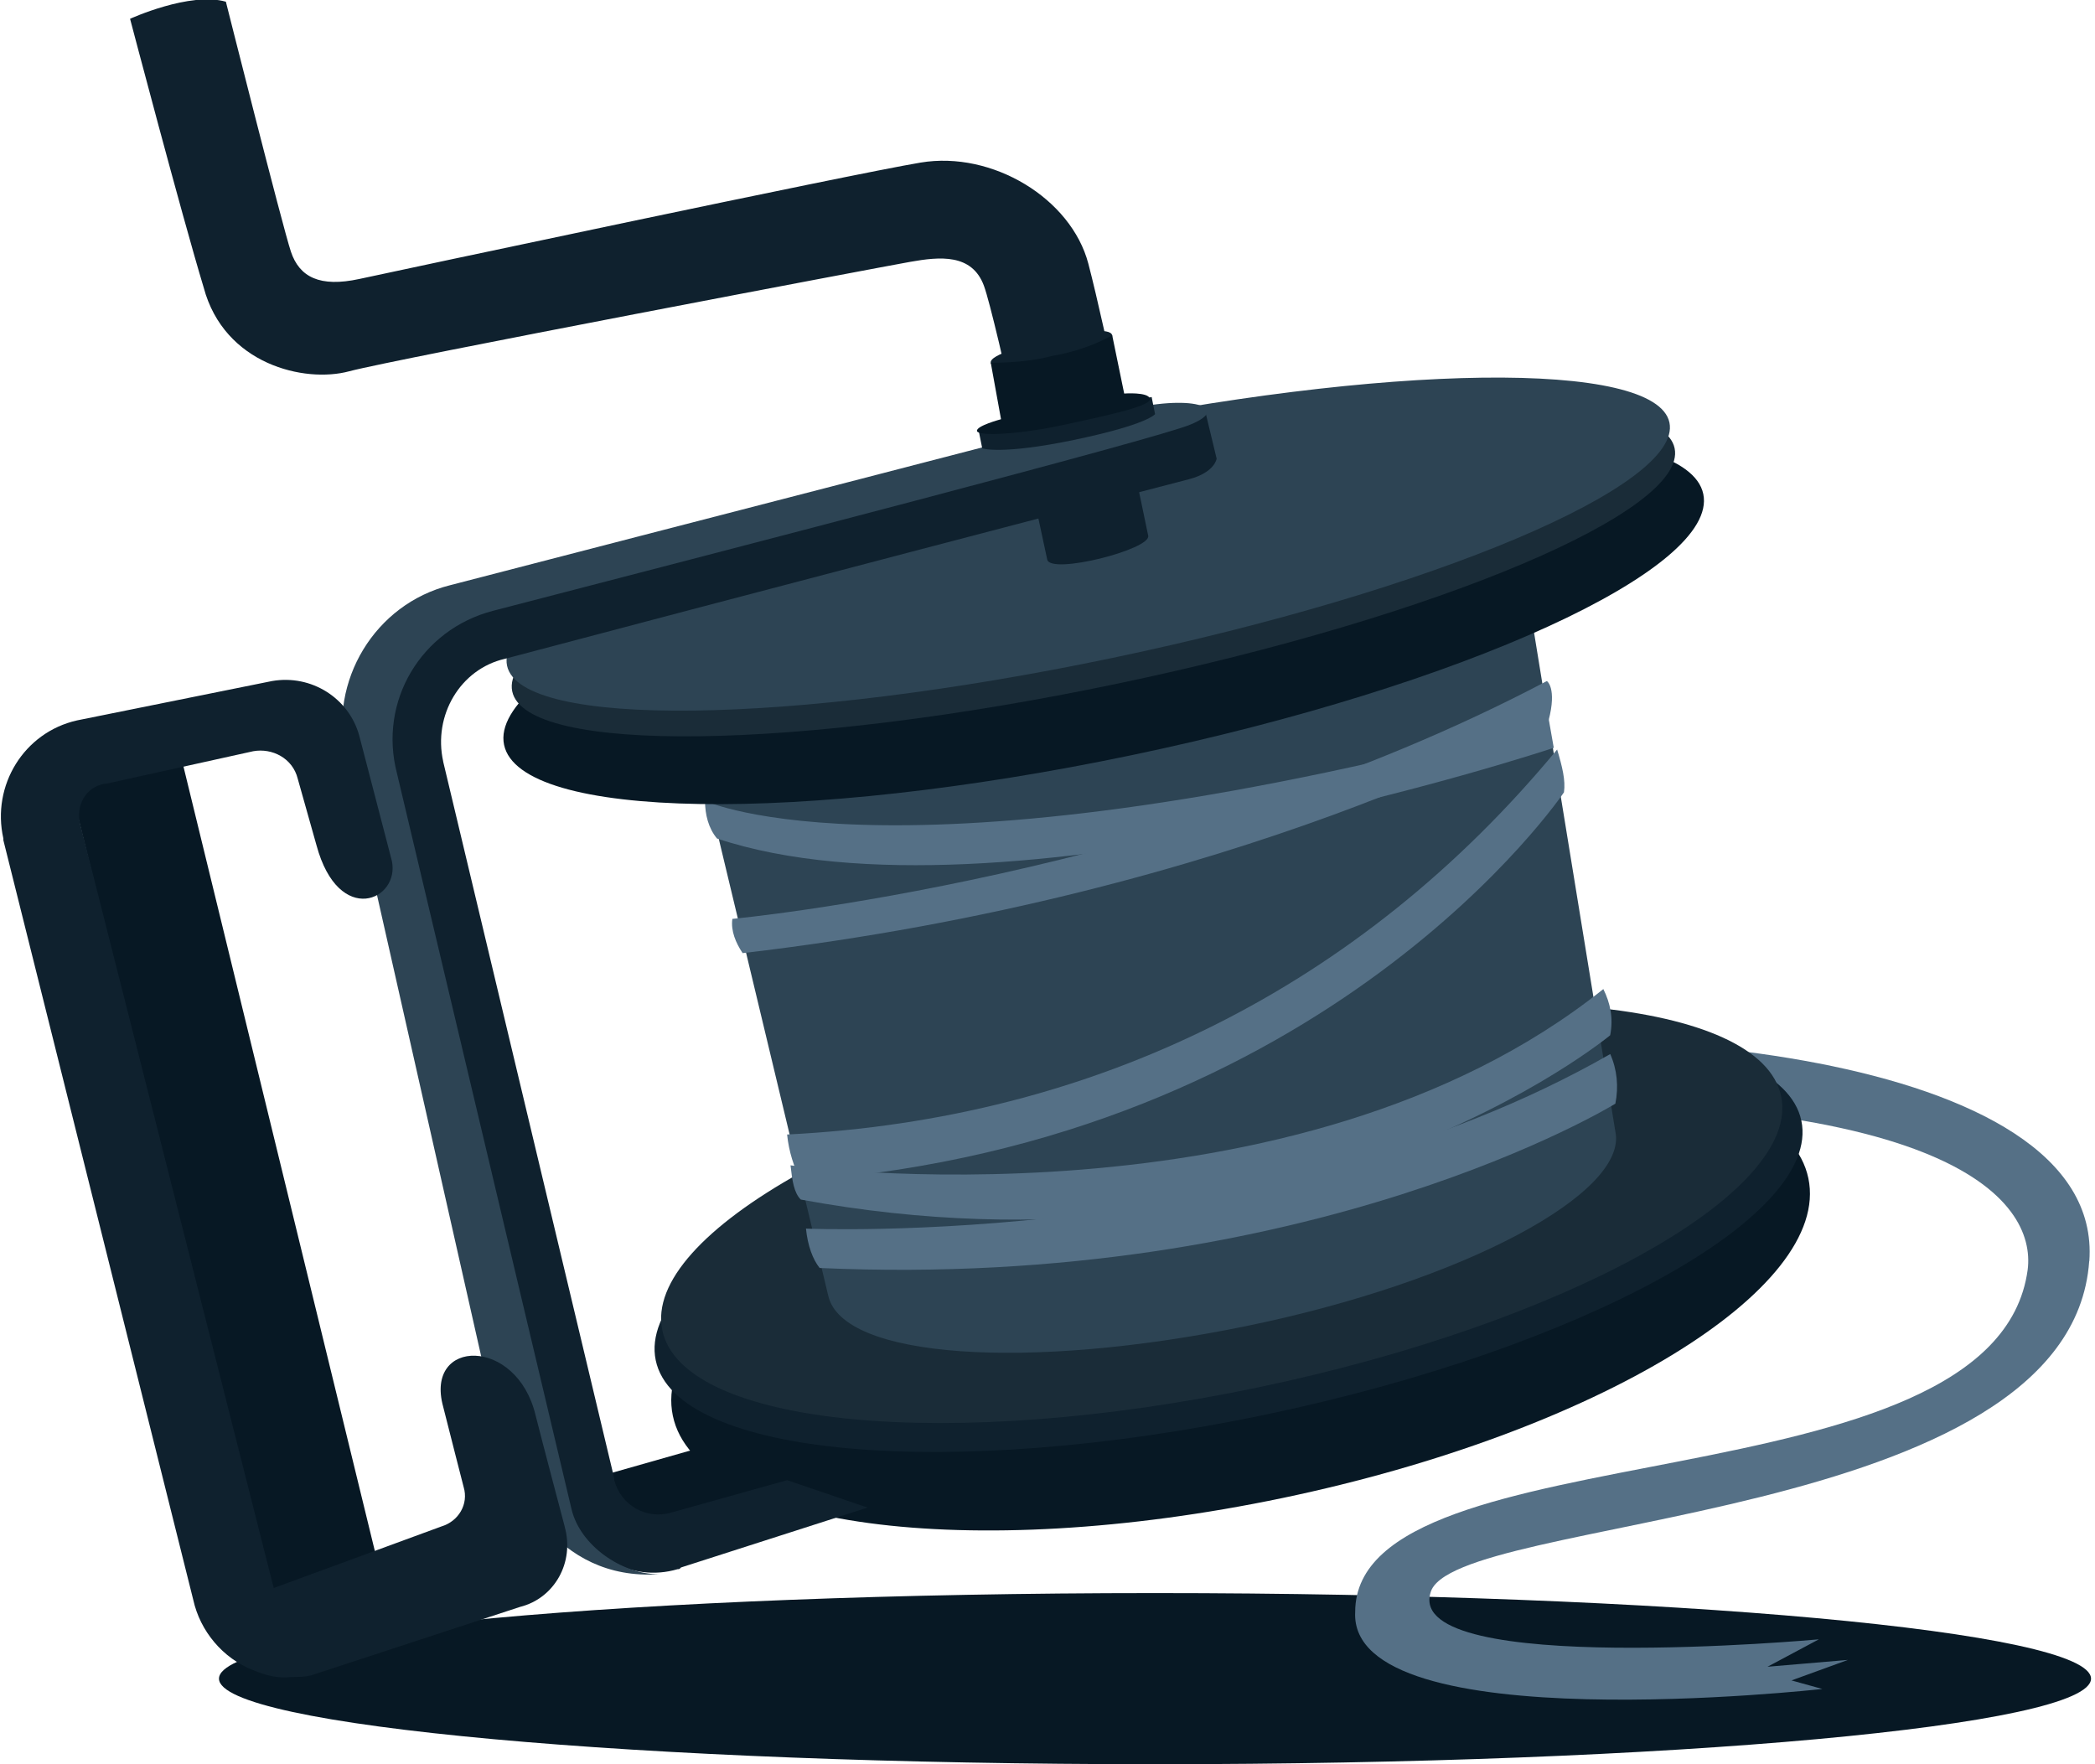 <svg xmlns="http://www.w3.org/2000/svg" viewBox="0 0 38 32">
  <path
    d="M37.928 30.448c0 0.857-7.601 1.552-16.978 1.552s-16.978-0.695-16.978-1.552c0-0.857 7.601-1.552 16.978-1.552s16.978 0.695 16.978 1.552z"
    fill="#071824"
    style="fill: #071824"
  />
  <path
    d="M10.739 26.817l3.383-0.962 0.403 1.086-2.638 0.9z"
    fill="#071824"
    style="fill: #071824"
  />
  <path
    d="M37.897 22.875c0.279-3.88-9.094-4.438-12.912-3.756l0.217 0.931c10.211-0.466 11.732 1.738 11.577 2.98-0.59 4.376-12.198 2.824-12.198 6.208-0.124 2.359 8.473 1.397 8.473 1.397l-0.559-0.155 1.024-0.372-1.459 0.124 0.931-0.497c0 0-7.48 0.683-7.046-0.838 0.341-1.428 11.608-1.21 11.95-6.021z"
    fill="#557086"
    style="fill: #557086"
  />
  <path
    d="M32.801 21.372c0.421 2.013-3.849 4.61-9.536 5.799s-10.64 0.522-11.061-1.492c-0.421-2.013 3.848-4.61 9.536-5.799s10.64-0.522 11.061 1.492z"
    fill="#071824"
    style="fill: #071824"
  />
  <path
    d="M32.674 20.329c0.365 1.745-3.991 4.132-9.729 5.332s-10.686 0.758-11.051-0.987c-0.365-1.745 3.991-4.132 9.729-5.332s10.686-0.758 11.051 0.987z"
    fill="#0f212e"
    style="fill: #0f212e"
  />
  <path
    d="M32.307 19.883c0.365 1.745-3.882 4.11-9.486 5.282s-10.443 0.707-10.808-1.037c-0.365-1.745 3.882-4.11 9.486-5.282s10.443-0.707 10.808 1.037z"
    fill="#1a2c38"
    style="fill: #1a2c38"
  />
  <path
    d="M15.022 23.496c0.248 1.148 3.631 1.366 7.573 0.559s6.952-2.421 6.704-3.538l-1.583-9.715-15.022 2.98 2.328 9.715z"
    fill="#2d4454"
    style="fill: #2d4454"
  />
  <path
    d="M12.788 14.526c0 0 3.569 1.676 15.302-1.49l0.093 0.528c0 0-10.056 3.352-15.178 1.645-0.155-0.186-0.217-0.435-0.217-0.683z"
    fill="#557086"
    style="fill: #557086"
  />
  <path
    d="M30.895 8.961c0.284 1.359-4.355 3.479-10.361 4.735s-11.106 1.173-11.391-0.186c-0.284-1.359 4.355-3.479 10.361-4.735s11.106-1.173 11.391 0.186z"
    fill="#071824"
    style="fill: #071824"
  />
  <path
    d="M30.375 8.131c0.239 1.141-4.288 3.053-10.11 4.27s-10.735 1.28-10.974 0.139c-0.239-1.141 4.288-3.053 10.11-4.27s10.735-1.28 10.974-0.139z"
    fill="#1a2c38"
    style="fill: #1a2c38"
  />
  <path
    d="M30.281 7.665c0.239 1.141-4.288 3.053-10.11 4.27s-10.735 1.28-10.974 0.139c-0.239-1.141 4.288-3.053 10.11-4.27s10.735-1.28 10.974-0.139z"
    fill="#2d4454"
    style="fill: #2d4454"
  />
  <path
    d="M19.057 6.146c0.528-0.124 1.086-0.217 1.117-0.062s-1.024 0.652-1.024 0.652-1.148 0-1.179-0.155 0.714-0.341 1.086-0.435z"
    fill="#0f212e"
    style="fill: #0f212e"
  />
  <path
    d="M2.359 0.341c0 0 1.086-0.497 1.738-0.31 0 0 1.024 4.066 1.179 4.532s0.528 0.652 1.242 0.497 8.877-1.893 10.18-2.111 2.731 0.652 3.042 1.831 1.086 4.935 1.086 4.935c0.062 0.248-1.769 0.714-1.831 0.435 0 0-0.931-4.376-1.148-4.966s-0.807-0.528-1.335-0.435-9.373 1.769-10.18 1.986-2.266-0.124-2.638-1.521c-0.404-1.335-1.335-4.873-1.335-4.873z"
    fill="#0f212e"
    style="fill: #0f212e"
  />
  <path
    d="M8.039 13.812c-0.186-0.838 0.31-1.676 1.117-1.862 3.507-0.931 12.043-3.166 12.415-3.259 0.466-0.124 0.497-0.372 0.497-0.372l-0.217-0.9-14.495 3.818-0.869 1.8 3.849 14.308c0.217 0.869 1.117 1.366 1.955 1.117 0.031 0 0.031 0 0.062-0.031l3.383-1.086-1.459-0.497-2.111 0.59c-0.435 0.124-0.9-0.124-1.024-0.59 0 0 0 0 0-0.031l-3.104-13.005z"
    fill="#0f212e"
    style="fill: #0f212e"
  />
  <path
    d="M6.27 13.719c-0.31-1.366 0.528-2.762 1.893-3.104 3.942-1.024 11.298-2.918 12.198-3.166 1.241-0.31 1.986-0.062 1.241 0.248-0.559 0.248-8.597 2.328-12.663 3.383-1.304 0.341-2.080 1.645-1.738 2.949l3.166 13.346c0.155 0.652 0.9 1.179 1.583 1.179-1.862 0.124-2.7-1.583-2.918-2.607l-2.762-12.229z"
    fill="#2d4454"
    style="fill: #2d4454"
  />
  <path
    d="M17.754 7.822l0.062 0.31c0 0 0.341 0.124 1.676-0.155s1.459-0.466 1.459-0.466l-0.062-0.31-3.135 0.621z"
    fill="#0f212e"
    style="fill: #0f212e"
  />
  <path
    d="M17.971 6.58l0.186 1.024c0 0-0.466 0.124-0.435 0.217s0.776 0.062 1.614-0.124c0.869-0.186 1.552-0.341 1.521-0.466s-0.466-0.093-0.466-0.093l-0.217-1.055c-0.341 0.186-0.714 0.31-1.086 0.372-0.341 0.093-0.745 0.124-1.117 0.124z"
    fill="#071824"
    style="fill: #071824"
  />
  <path
    d="M1.428 14.867l3.569 14.495c0.062 0.31 0.341 0.372 0.776 0.248l1.273-0.466-3.756-15.395-1.366 0.31c-0.372 0.093-0.559 0.435-0.497 0.807 0-0.031 0 0 0 0z"
    fill="#071824"
    style="fill: #071824"
  />
  <path
    d="M10.242 27.686c0 0-0.403-1.521-0.528-2.017-0.341-1.428-2.017-1.397-1.676-0.155 0.093 0.372 0.372 1.459 0.372 1.459 0.093 0.31-0.093 0.621-0.403 0.714l-3.042 1.117-3.507-13.843c-0.093-0.341 0.093-0.683 0.435-0.745h0.031l2.669-0.59c0.341-0.062 0.714 0.124 0.807 0.497l0.341 1.21c0.404 1.49 1.521 0.993 1.366 0.279l-0.59-2.266c-0.186-0.683-0.869-1.117-1.583-0.993l-3.538 0.714c-0.962 0.217-1.552 1.179-1.335 2.142v0.031l3.445 13.781c0.124 0.559 0.528 1.055 1.086 1.273 0.217 0.093 0.466 0.155 0.683 0.124v0c0.124 0 0.248 0 0.372-0.031l3.787-1.241c0.621-0.155 0.993-0.807 0.807-1.459zM0.869 14.122v0 0z"
    fill="#0f212e"
    style="fill: #0f212e"
  />
  <path
    d="M13.284 16.667c0 0 8.008-0.745 14.774-4.314 0 0 0.186 0.124 0.031 0.714 0 0-5.556 3.166-14.619 4.221-0.124-0.186-0.217-0.404-0.186-0.621z"
    fill="#557086"
    style="fill: #557086"
  />
  <path
    d="M14.339 21.137c0 0 9.156 1.273 14.743-3.197 0.124 0.248 0.186 0.528 0.124 0.838 0 0-5.618 4.656-14.681 2.98-0.124-0.124-0.155-0.341-0.186-0.621z"
    fill="#557086"
    style="fill: #557086"
  />
  <path
    d="M14.619 22.285c0 0 8.411 0.372 14.588-3.166 0.124 0.279 0.155 0.59 0.093 0.9 0 0-5.494 3.383-14.433 2.98-0.124-0.155-0.217-0.404-0.248-0.714z"
    fill="#557086"
    style="fill: #557086"
  />
  <path
    d="M14.277 20.578c5.587-0.279 10.398-2.669 13.967-6.983 0.093 0.31 0.155 0.559 0.124 0.776 0 0-4.252 6.332-13.843 7.046-0.124-0.248-0.217-0.528-0.248-0.838z"
    fill="#557086"
    style="fill: #557086"
  />
</svg>
